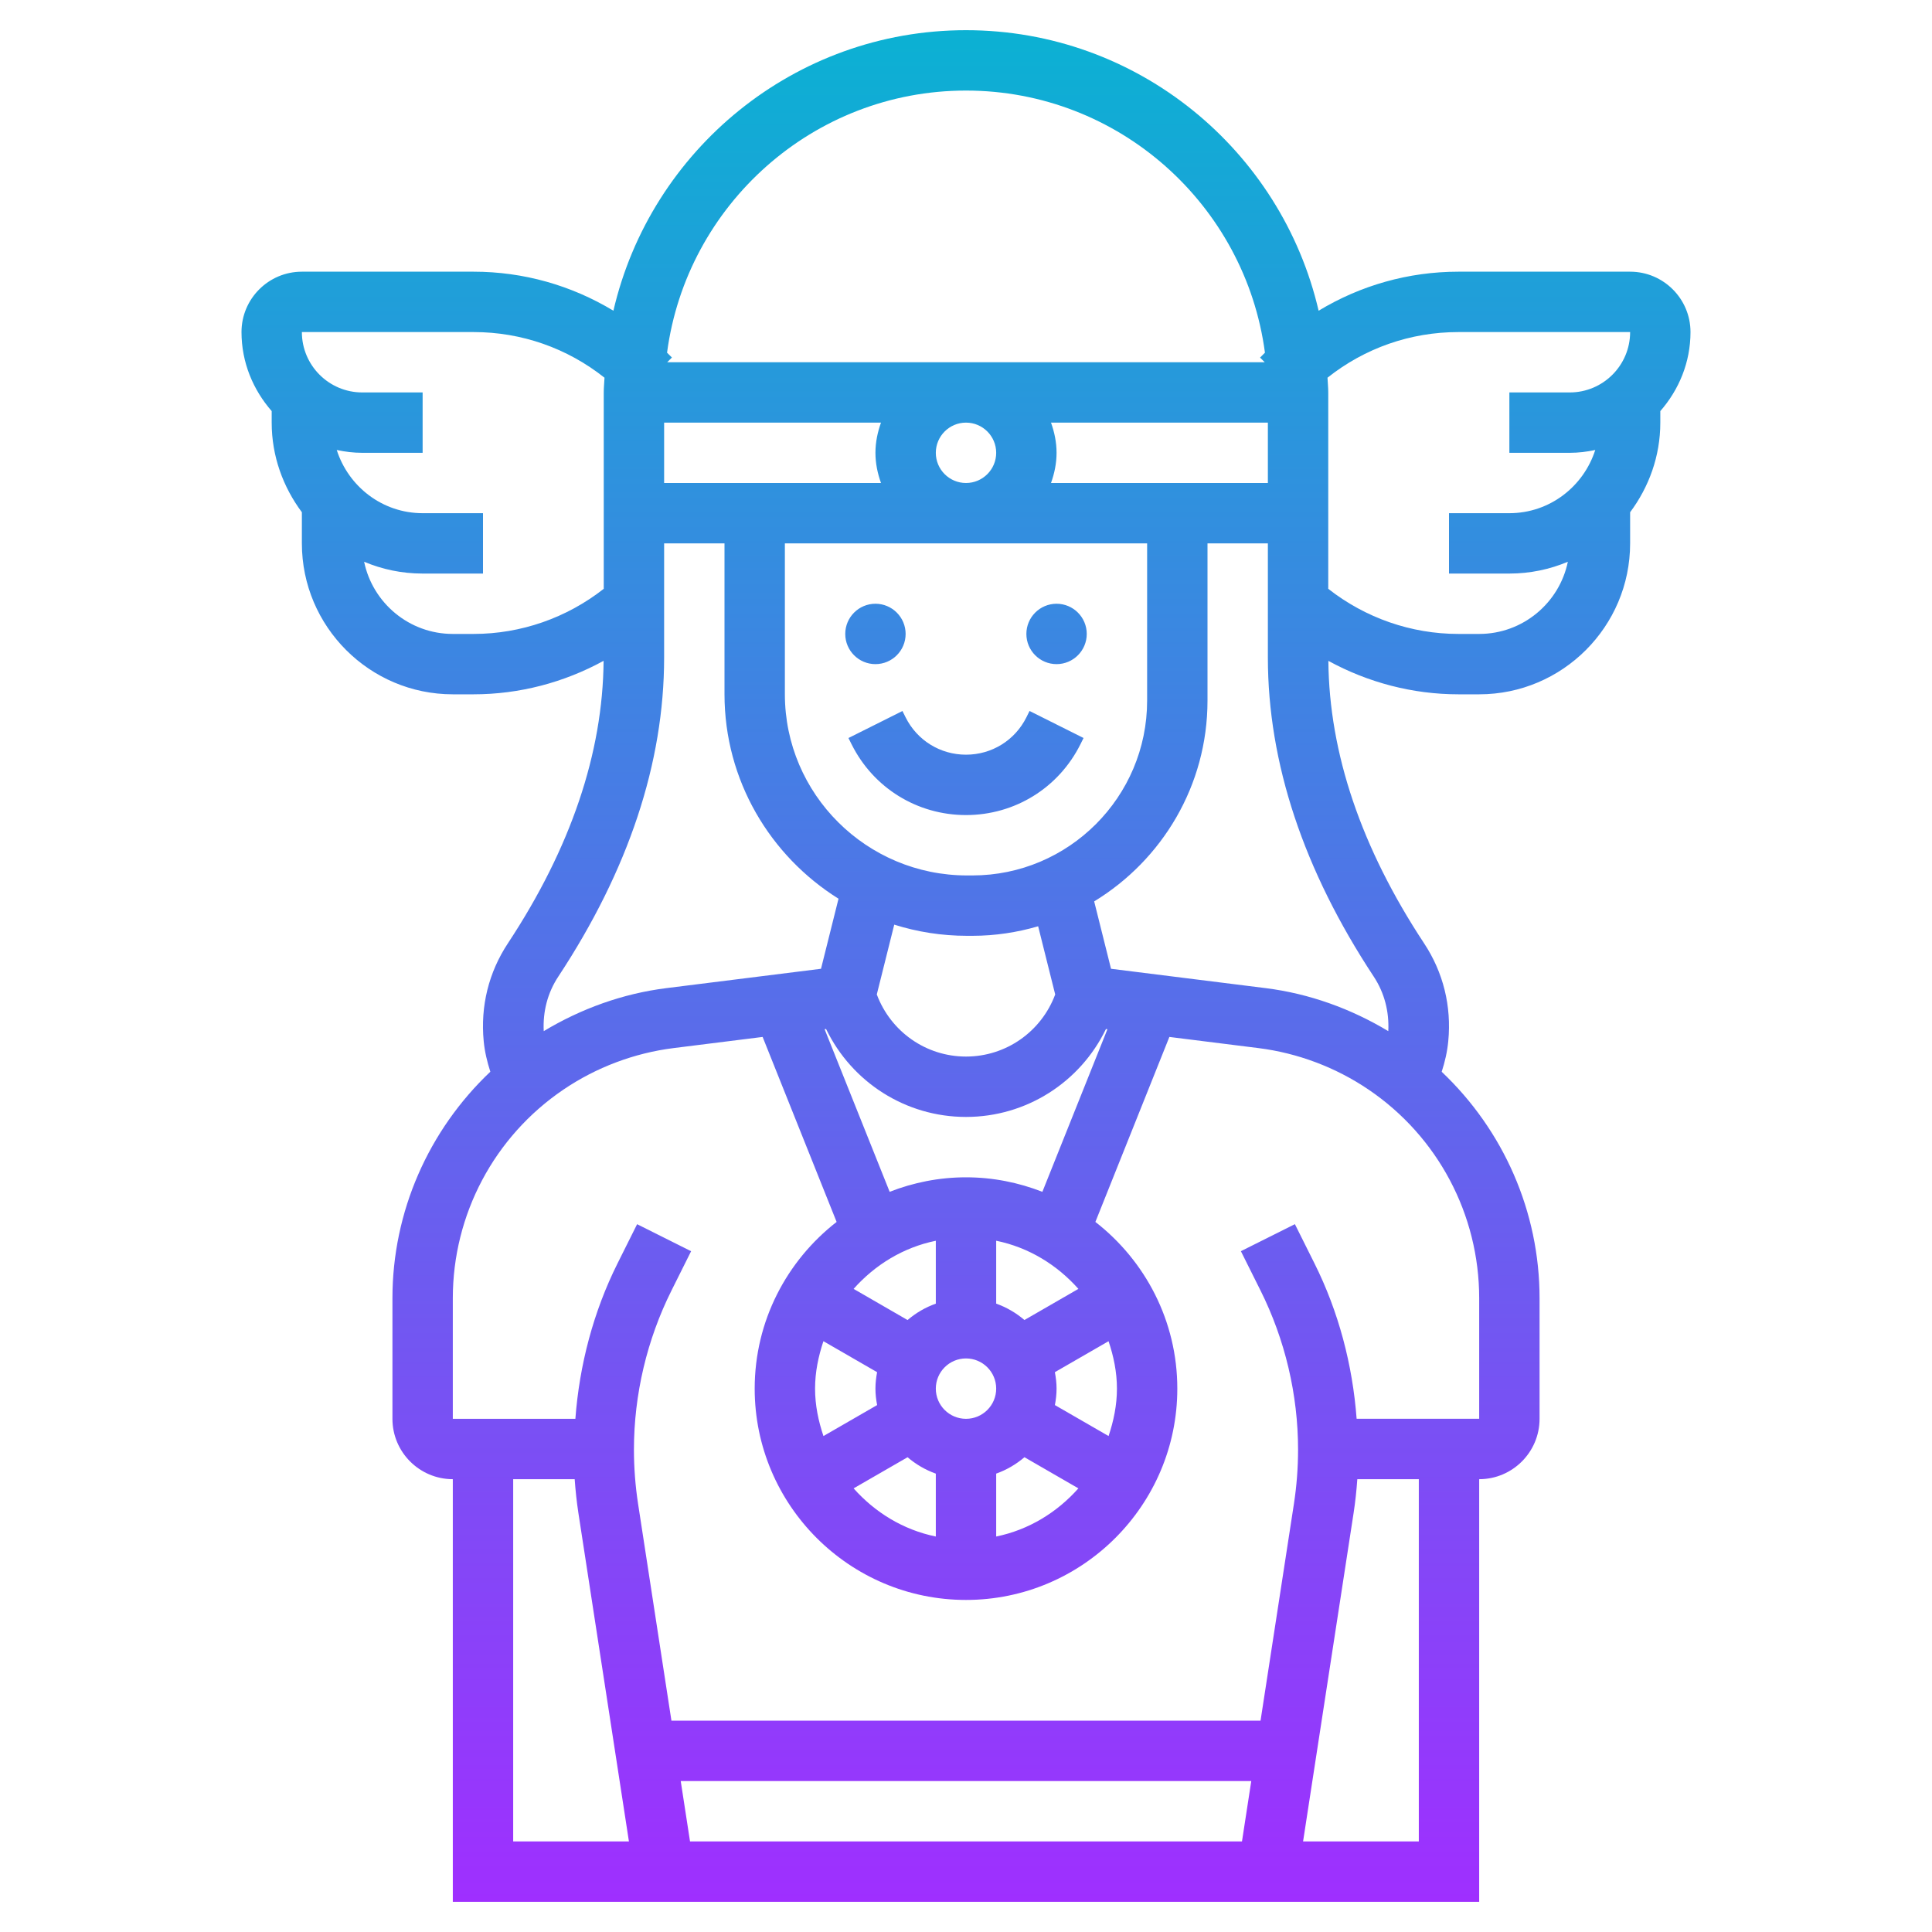 <svg id="Layer_5" enable-background="new 0 0 64 64" height="512" viewBox="0 0 64 64" width="512" xmlns="http://www.w3.org/2000/svg" xmlns:xlink="http://www.w3.org/1999/xlink"><linearGradient id="SVGID_1_" gradientUnits="userSpaceOnUse" x1="32" x2="32" y1="63" y2="1"><stop offset="0" stop-color="#9f2fff"/><stop offset="1" stop-color="#0bb1d3"/></linearGradient><path d="m28 21c0-.552.448-1 1-1s1 .448 1 1-.448 1-1 1-1-.448-1-1zm7-1c-.552 0-1 .448-1 1s.448 1 1 1 1-.448 1-1-.448-1-1-1zm-1 3.764c-.381.762-1.147 1.236-2 1.236s-1.619-.474-2-1.236l-.105-.211-1.789.895.105.21c.722 1.445 2.174 2.342 3.789 2.342s3.067-.897 3.789-2.342l.105-.211-1.789-.895zm21-9.764c0 1.116-.38 2.136-1 2.969v1.031c0 2.757-2.243 5-5 5h-.687c-1.52 0-2.996-.391-4.309-1.108.025 3.054 1.089 6.201 3.171 9.357.635.961.912 2.081.801 3.238-.033.35-.111.688-.218 1.017 2.046 1.938 3.242 4.633 3.242 7.502v3.994c0 1.103-.897 2-2 2v14h-34v-14c-1.103 0-2-.897-2-2v-3.994c0-2.87 1.197-5.565 3.243-7.504-.106-.329-.187-.666-.22-1.014-.111-1.158.166-2.278.802-3.24 2.082-3.156 3.145-6.304 3.17-9.357-1.313.718-2.789 1.109-4.308 1.109h-.687c-2.757 0-5-2.243-5-5v-1.031c-.62-.833-1-1.853-1-2.969v-.382c-.615-.704-1-1.613-1-2.618 0-1.103.897-2 2-2h5.687c1.661 0 3.247.456 4.633 1.293 1.232-5.316 5.995-9.293 11.68-9.293s10.448 3.977 11.681 9.293c1.385-.837 2.972-1.293 4.632-1.293h5.687c1.103 0 2 .897 2 2 0 1.005-.385 1.914-1 2.618zm-26.723 28.696 1.787 1.032c.275-.235.589-.42.936-.543v-2.083c-1.079.219-2.018.8-2.723 1.594zm4.723 3.304c0-.552-.448-1-1-1s-1 .448-1 1 .448 1 1 1 1-.448 1-1zm-5.722 1.571 1.778-1.026c-.034-.177-.056-.358-.056-.545s.022-.368.055-.545l-1.778-1.026c-.166.497-.277 1.019-.277 1.571s.111 1.074.278 1.571zm.999 1.733c.705.794 1.644 1.375 2.723 1.595v-2.083c-.347-.124-.661-.309-.936-.543zm4.723 1.595c1.079-.22 2.018-.801 2.723-1.595l-1.787-1.032c-.275.235-.589.42-.936.543zm3.722-6.47-1.778 1.026c.034.177.056.358.056.545s-.022.368-.055.545l1.778 1.026c.166-.497.277-1.019.277-1.571s-.111-1.074-.278-1.571zm-.999-1.733c-.705-.794-1.644-1.375-2.723-1.595v2.083c.347.124.661.309.936.543zm-1.193-3.215 2.155-5.387-.049-.006c-.853 1.762-2.636 2.912-4.636 2.912-1.999 0-3.782-1.15-4.635-2.913l-.049.006 2.155 5.387c.785-.306 1.636-.48 2.529-.48s1.744.174 2.53.481zm-.14-8.797c-.692.202-1.423.316-2.18.316h-.176c-.84 0-1.65-.13-2.411-.37l-.578 2.312c.462 1.234 1.631 2.058 2.955 2.058 1.325 0 2.494-.824 2.955-2.057zm3.61-7.475v-5.209h-12v4.998c0 3.31 2.707 6.002 6.034 6.002h.176c3.192 0 5.79-2.598 5.79-5.791zm-16-7.209h7.184c-.112-.314-.184-.648-.184-1s.072-.686.184-1h-7.184zm10-2c-.552 0-1 .449-1 1s.448 1 1 1 1-.449 1-1-.448-1-1-1zm10 2v-2h-7.184c.112.314.184.648.184 1s-.072.686-.184 1zm-19.903-4.317.161.16-.156.157h19.794l-.155-.155.162-.162c-.648-4.892-4.837-8.683-9.903-8.683s-9.255 3.791-9.903 8.683zm-6.41 9.317c1.571 0 3.084-.531 4.313-1.495v-1.505-1-4c0-.165.018-.325.025-.488-1.232-.978-2.743-1.512-4.338-1.512h-5.687c0 1.103.897 2 2 2h2v2h-2c-.29 0-.572-.035-.845-.094.387 1.21 1.509 2.094 2.845 2.094h2v2h-2c-.687 0-1.341-.14-1.938-.391.283 1.363 1.492 2.391 2.938 2.391zm2.325 13.158c1.236-.745 2.621-1.244 4.055-1.424l5.13-.642.58-2.321c-2.264-1.416-3.777-3.919-3.777-6.773v-4.998h-2v3.782c0 3.486-1.18 7.042-3.506 10.569-.355.537-.515 1.16-.482 1.807zm-1.012 26.842h3.834l-1.674-10.88c-.057-.371-.096-.745-.123-1.12h-2.037zm5.858 0h18.284l.308-2h-18.9zm24.142-12h-2.037c-.027.375-.066.749-.123 1.119l-1.674 10.881h3.834zm-1.665-12.906c-1.085-.736-2.348-1.212-3.649-1.375l-2.949-.369-2.451 6.128c1.648 1.282 2.714 3.278 2.714 5.522 0 3.859-3.141 7-7 7s-7-3.141-7-7c0-2.244 1.066-4.24 2.714-5.522l-2.451-6.128-2.949.369c-1.302.163-2.564.639-3.649 1.375-2.295 1.555-3.665 4.139-3.665 6.912v3.994h4.06c.134-1.786.597-3.548 1.397-5.149l.648-1.298 1.789.895-.648 1.298c-.815 1.629-1.246 3.454-1.246 5.275 0 .598.046 1.201.137 1.795l1.105 7.184h19.515l1.106-7.185c.091-.592.137-1.196.137-1.794 0-1.821-.431-3.646-1.246-5.276l-.648-1.298 1.789-.895.648 1.298c.801 1.601 1.263 3.364 1.397 5.149h4.06v-3.994c0-2.772-1.37-5.356-3.665-6.911zm.172-3.743c-2.327-3.527-3.507-7.083-3.507-10.569v-3.782h-2v5.209c0 2.817-1.508 5.283-3.754 6.651l.558 2.232 5.13.642c1.433.18 2.818.679 4.055 1.424.032-.647-.128-1.27-.482-1.807zm6.43-13.742c-.596.251-1.25.391-1.937.391h-2v-2h2c1.336 0 2.458-.884 2.845-2.094-.273.059-.555.094-.845.094h-2v-2h2c1.103 0 2-.897 2-2h-5.687c-1.596 0-3.107.534-4.338 1.512.007.163.025.323.025.488v4 1 1.505c1.23.964 2.743 1.495 4.313 1.495h.687c1.446 0 2.655-1.028 2.937-2.391z" fill="url(#SVGID_1_)"/></svg>